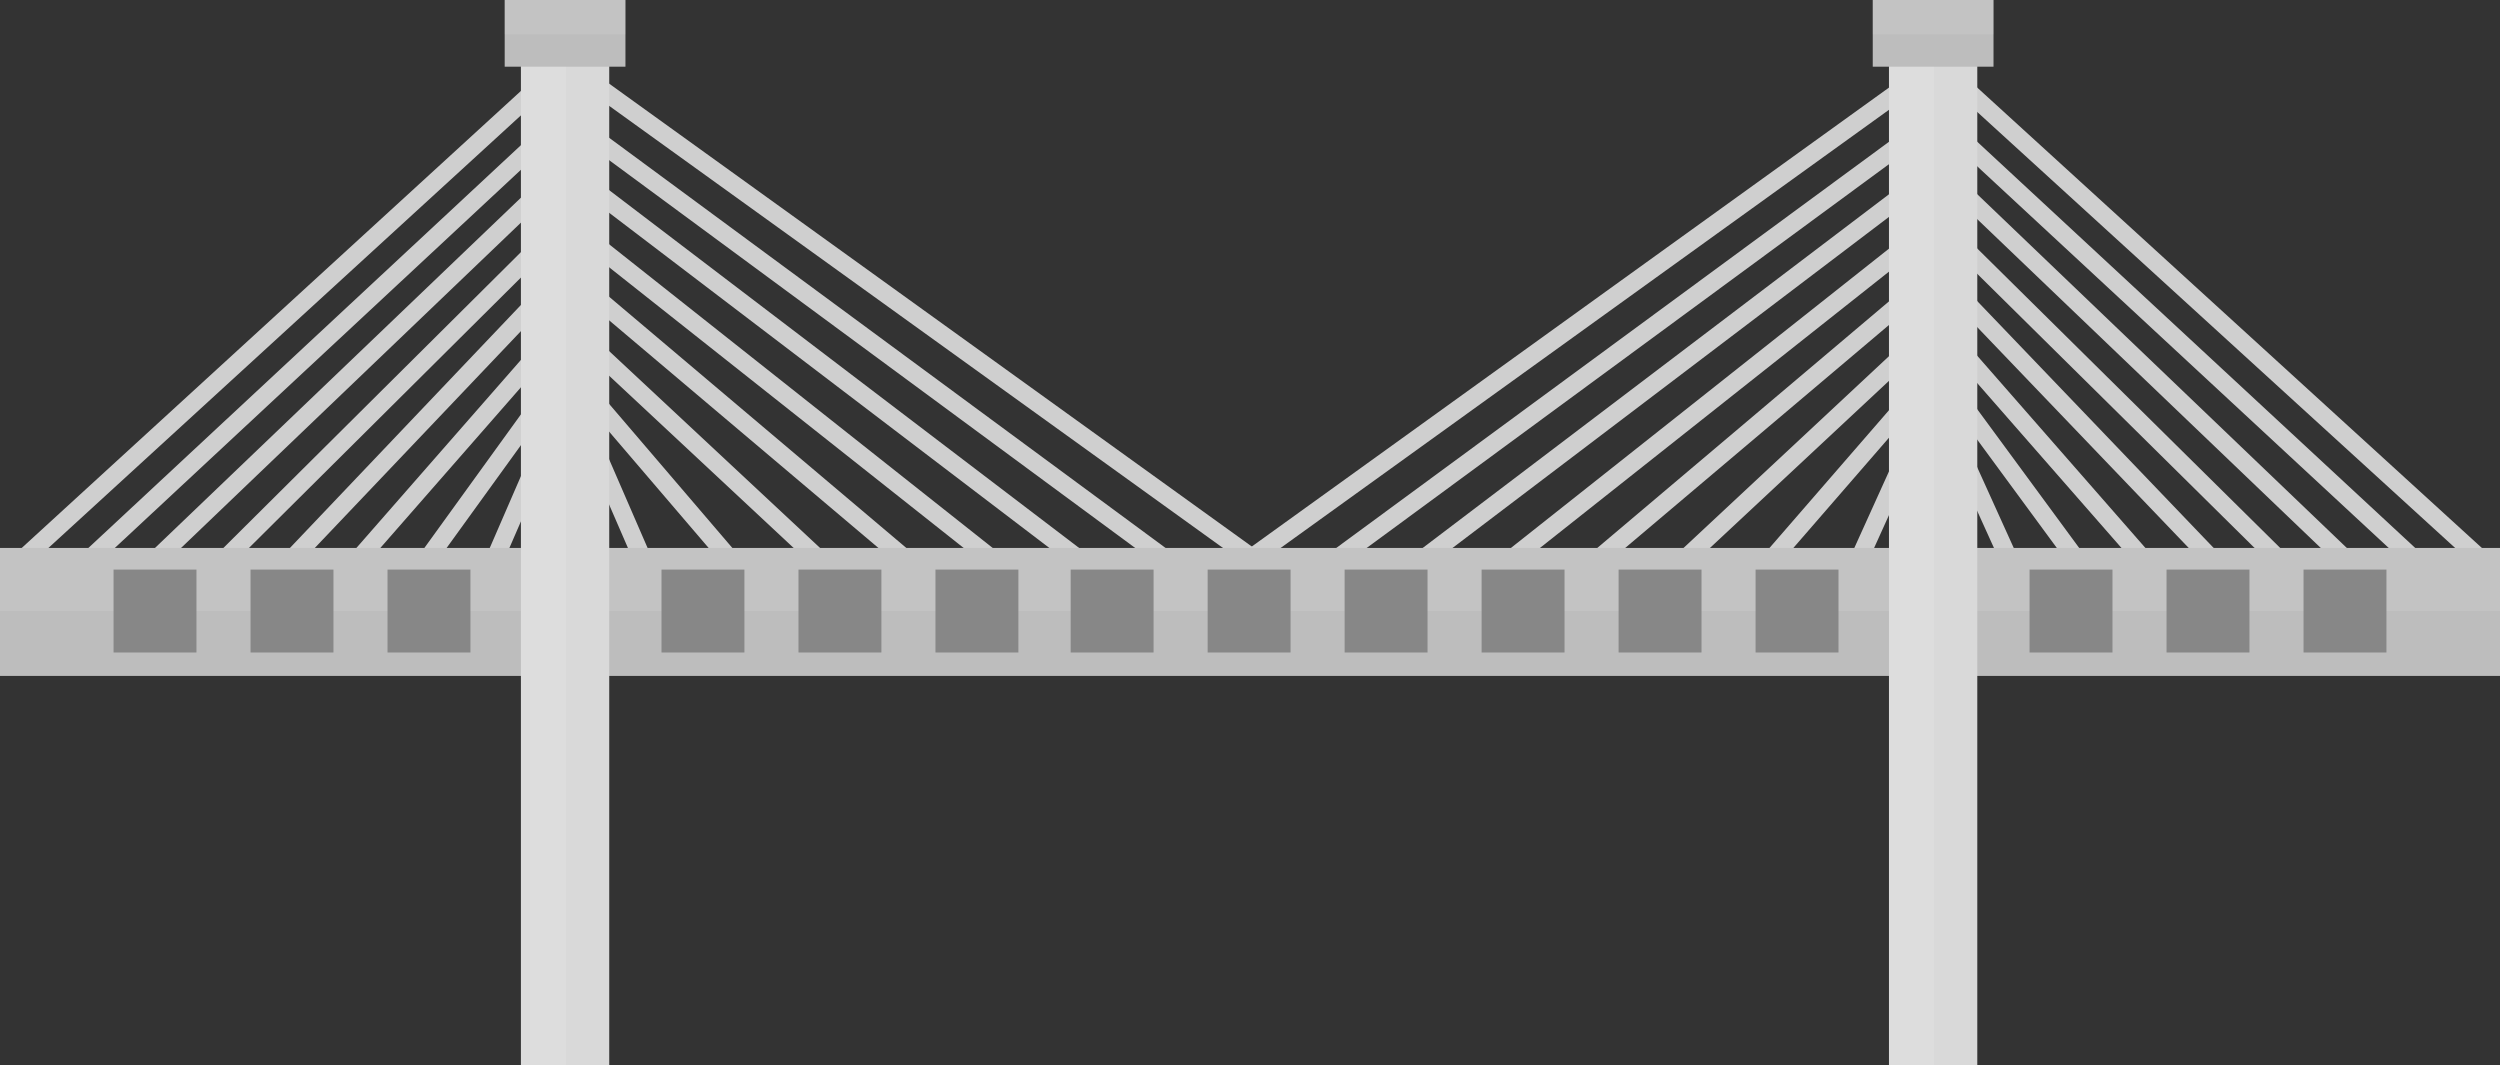 <?xml version="1.0" encoding="utf-8"?>
<!-- Generator: Adobe Illustrator 21.1.0, SVG Export Plug-In . SVG Version: 6.00 Build 0)  -->
<svg version="1.1" id="Layer_1" xmlns="http://www.w3.org/2000/svg" xmlns:xlink="http://www.w3.org/1999/xlink" x="0px" y="0px"
	 viewBox="0 0 138.7 59.1" style="enable-background:new 0 0 138.7 59.1;" xml:space="preserve">
<rect x="0" y="0" width="138.7" height="59.1" fill="#333333" stroke="none"/>
<style type="text/css">
	.st0{fill:none;stroke:#CFCFCF;stroke-miterlimit:10;}
	.st1{fill:#BDBDBD;}
	.st2{opacity:0.1;fill:#FFFFFF;enable-background:new    ;}
	.st3{fill:#878787;}
	.st4{fill:#D9D9D9;}
</style>
<g>
	<g>
		<line class="st0" x1="29.8" y1="4.9" x2="1.4" y2="30.9"/>
		<line class="st0" x1="29.8" y1="7.9" x2="5.1" y2="30.9"/>
		<line class="st0" x1="29.8" y1="10.8" x2="8.8" y2="30.9"/>
		<line class="st0" x1="29.8" y1="13.8" x2="12.6" y2="30.9"/>
		<line class="st0" x1="29.8" y1="16.7" x2="16.3" y2="30.9"/>
		<line class="st0" x1="29.8" y1="19.7" x2="20" y2="30.9"/>
		<line class="st0" x1="29.8" y1="22.6" x2="23.8" y2="30.9"/>
		<line class="st0" x1="29.8" y1="25.6" x2="27.5" y2="30.9"/>
	</g>
	<g>
		<line class="st0" x1="33.3" y1="4.9" x2="69.4" y2="30.9"/>
		<line class="st0" x1="33.3" y1="7.9" x2="64.5" y2="30.9"/>
		<line class="st0" x1="33.3" y1="10.8" x2="59.7" y2="30.9"/>
		<line class="st0" x1="33.3" y1="13.8" x2="54.9" y2="30.9"/>
		<line class="st0" x1="33.3" y1="16.7" x2="50.1" y2="30.9"/>
		<line class="st0" x1="33.3" y1="19.7" x2="45.3" y2="30.9"/>
		<line class="st0" x1="33.3" y1="22.6" x2="40.4" y2="30.9"/>
		<line class="st0" x1="33.3" y1="25.6" x2="35.6" y2="30.9"/>
	</g>
	<g>
		<line class="st0" x1="109" y1="4.9" x2="137.5" y2="30.9"/>
		<line class="st0" x1="109" y1="7.9" x2="133.8" y2="30.9"/>
		<line class="st0" x1="109" y1="10.8" x2="130" y2="30.9"/>
		<line class="st0" x1="109" y1="13.8" x2="126.3" y2="30.9"/>
		<line class="st0" x1="109" y1="16.7" x2="122.6" y2="30.9"/>
		<line class="st0" x1="109" y1="19.7" x2="118.8" y2="30.9"/>
		<line class="st0" x1="109" y1="22.6" x2="115.1" y2="30.9"/>
		<line class="st0" x1="109" y1="25.6" x2="111.4" y2="30.9"/>
	</g>
	<g>
		<line class="st0" x1="105.6" y1="4.9" x2="69.5" y2="30.9"/>
		<line class="st0" x1="105.6" y1="7.9" x2="74.3" y2="30.9"/>
		<line class="st0" x1="105.6" y1="10.8" x2="79.1" y2="30.9"/>
		<line class="st0" x1="105.6" y1="13.8" x2="84" y2="30.9"/>
		<line class="st0" x1="105.6" y1="16.7" x2="88.8" y2="30.9"/>
		<line class="st0" x1="105.6" y1="19.7" x2="93.6" y2="30.9"/>
		<line class="st0" x1="105.6" y1="22.6" x2="98.4" y2="30.9"/>
		<line class="st0" x1="105.6" y1="25.6" x2="103.2" y2="30.9"/>
	</g>
</g>
<g id="Background">
</g>
<g id="Objects">
	<g>
		<g>
			<rect y="30.4" class="st1" width="138.7" height="7.1"/>
			<rect y="30.4" class="st2" width="138.7" height="3.5"/>
		</g>
		<g>
			<rect x="13.9" y="31.6" class="st3" width="4.6" height="4.6"/>
			<rect x="21.5" y="31.6" class="st3" width="4.6" height="4.6"/>
			<rect x="6.3" y="31.6" class="st3" width="4.6" height="4.6"/>
			<rect x="29.1" y="31.6" class="st3" width="4.6" height="4.6"/>
			<rect x="36.7" y="31.6" class="st3" width="4.6" height="4.6"/>
			<rect x="44.3" y="31.6" class="st3" width="4.6" height="4.6"/>
			<rect x="51.9" y="31.6" class="st3" width="4.6" height="4.6"/>
			<rect x="59.4" y="31.6" class="st3" width="4.6" height="4.6"/>
			<rect x="67" y="31.6" class="st3" width="4.6" height="4.6"/>
			<rect x="74.6" y="31.6" class="st3" width="4.6" height="4.6"/>
			<rect x="82.2" y="31.6" class="st3" width="4.6" height="4.6"/>
			<rect x="89.8" y="31.6" class="st3" width="4.6" height="4.6"/>
			<rect x="97.4" y="31.6" class="st3" width="4.6" height="4.6"/>
			<rect x="105" y="31.6" class="st3" width="4.6" height="4.6"/>
			<rect x="112.6" y="31.6" class="st3" width="4.6" height="4.6"/>
			<rect x="120.2" y="31.6" class="st3" width="4.6" height="4.6"/>
			<rect x="127.8" y="31.6" class="st3" width="4.6" height="4.6"/>
		</g>
		<g>
			<g>
				<rect x="104.8" y="1.6" class="st4" width="4.9" height="57.5"/>
				<rect x="104.8" y="1.6" class="st2" width="2.5" height="57.5"/>
				<rect x="103.9" class="st1" width="6.7" height="3.7"/>
				<rect x="103.9" class="st2" width="6.7" height="1.9"/>
			</g>
			<g>
				<rect x="28.9" y="1.6" class="st4" width="4.9" height="57.5"/>
				<rect x="28.9" y="1.6" class="st2" width="2.5" height="57.5"/>
				<rect x="28" class="st1" width="6.7" height="3.7"/>
				<rect x="28" class="st2" width="6.7" height="1.9"/>
			</g>
		</g>
	</g>
</g>
<g>
	<path d="M-61.8-7.1v-1.6c0,0,0,0,0,0c0,0,0,0,0,0c0,0,0,0,0,0c0,0,0,0,0,0c0,0,0,0,0,0v0l-2.1-2.4l0,0l0,0c0,0,0,0,0,0c0,0,0,0,0,0
		s0,0,0,0c0,0,0,0,0,0c0,0,0,0,0,0c0,0,0,0,0,0c0,0,0,0,0,0h0c0,0,0,0,0,0c0,0,0,0,0,0c0,0,0,0,0,0l0,0l-2.4,2.4l0,0c0,0,0,0,0,0
		l0,0c0,0,0,0.1,0,0.1v1.6C-75.9-5.7-83,2.2-83,11.8c0,10.5,8.5,19,19,19s19-8.5,19-19C-45,2-52.3-6-61.8-7.1z M-45.8,11.8
		c0,0.2,0,0.3,0,0.5l-15.9-17v-1.5C-52.8-5.2-45.8,2.5-45.8,11.8z M-64,29.9c-3.6,0-7-1.1-9.8-2.9h19.6C-57,28.9-60.4,29.9-64,29.9z
		 M-74.4,26.6c-0.5-0.4-1-0.8-1.5-1.2h4.8h2h1.8h0.5h5.1h1.8h2.7h5.3c-0.5,0.4-1,0.8-1.5,1.2H-74.4z M-76.4,25l9.2-17.7L-71.3,25
		L-76.4,25C-76.4,25-76.4,25-76.4,25z M-68.9,25l3.4-14.7l1,4.2L-67,25H-68.9z M-64.3,15.4l2.2,9.5h-4.5L-64.3,15.4z M-65.3,9.4
		c0-0.1-0.1-0.2-0.2-0.2c-0.1,0-0.2,0.1-0.2,0.2L-69.3,25h-1.6l4.6-19.7h1.5l4.6,19.7h-1.4L-65.3,9.4z M-59.8,25L-64,7l-0.4-1.7h2.2
		l4.6,19.7H-59.8z M-62.2,4.8h-2.2V-8.5h2.2V4.8z M-64.9,4.8h-1.4V-8.5h1.4V4.8z M-66.7-3.3L-82,13.8c0-0.5-0.1-1-0.1-1.5l15.5-16.4
		V-3.3z M-66.7-2.7v0.8l-15,17.7c-0.1-0.5-0.2-0.9-0.3-1.4L-66.7-2.7z M-66.7-1.3v0.8l-14.5,18.1c-0.2-0.5-0.3-0.9-0.4-1.4
		L-66.7-1.3z M-66.7,0.2v0.7l-13.7,18.5c-0.2-0.4-0.4-0.9-0.6-1.4L-66.7,0.2z M-66.7,1.6v0.7l-12.8,18.9c-0.3-0.4-0.5-0.9-0.8-1.4
		L-66.7,1.6z M-66.7,3.1v0.7L-78.2,23c-0.3-0.4-0.7-0.9-1-1.3L-66.7,3.1z M-57.1,25l-4.1-17.7l9.2,17.7H-57.1z M-61.8,3.1L-49,22
		c-0.3,0.5-0.7,0.9-1,1.3L-61.8,3.8V3.1z M-61.8,2.4V1.6L-48,20.3c-0.2,0.5-0.5,0.9-0.8,1.3L-61.8,2.4z M-61.8,0.9V0.2l14.6,18.3
		c-0.2,0.5-0.4,0.9-0.6,1.4L-61.8,0.9z M-61.8-0.5v-0.8l15.3,17.9c-0.1,0.5-0.3,0.9-0.4,1.4L-61.8-0.5z M-61.8-1.9v-0.8l15.7,17.5
		c-0.1,0.5-0.2,0.9-0.3,1.4L-61.8-1.9z M-61.8-3.3v-0.8l15.9,16.9c0,0.5-0.1,1-0.1,1.4L-61.8-3.3z M-64.4-8.9l0.4-1.7l1.5,1.7H-64.4
		z M-64.5-10.4l-0.2,0.9l-0.1,0.5H-66L-64.5-10.4z M-66.7-6.2v1.5l-15.5,16.4C-82.1,2.6-75.4-4.9-66.7-6.2z M-78,23.4l11.3-18.7V5
		l-0.1,0.6l-9.9,19.1C-77.2,24.3-77.6,23.8-78,23.4z M-51.6,25L-51.6,25L-61.7,5.6L-61.8,5V4.7l11.5,19
		C-50.7,24.1-51.1,24.6-51.6,25z"/>
</g>
</svg>
